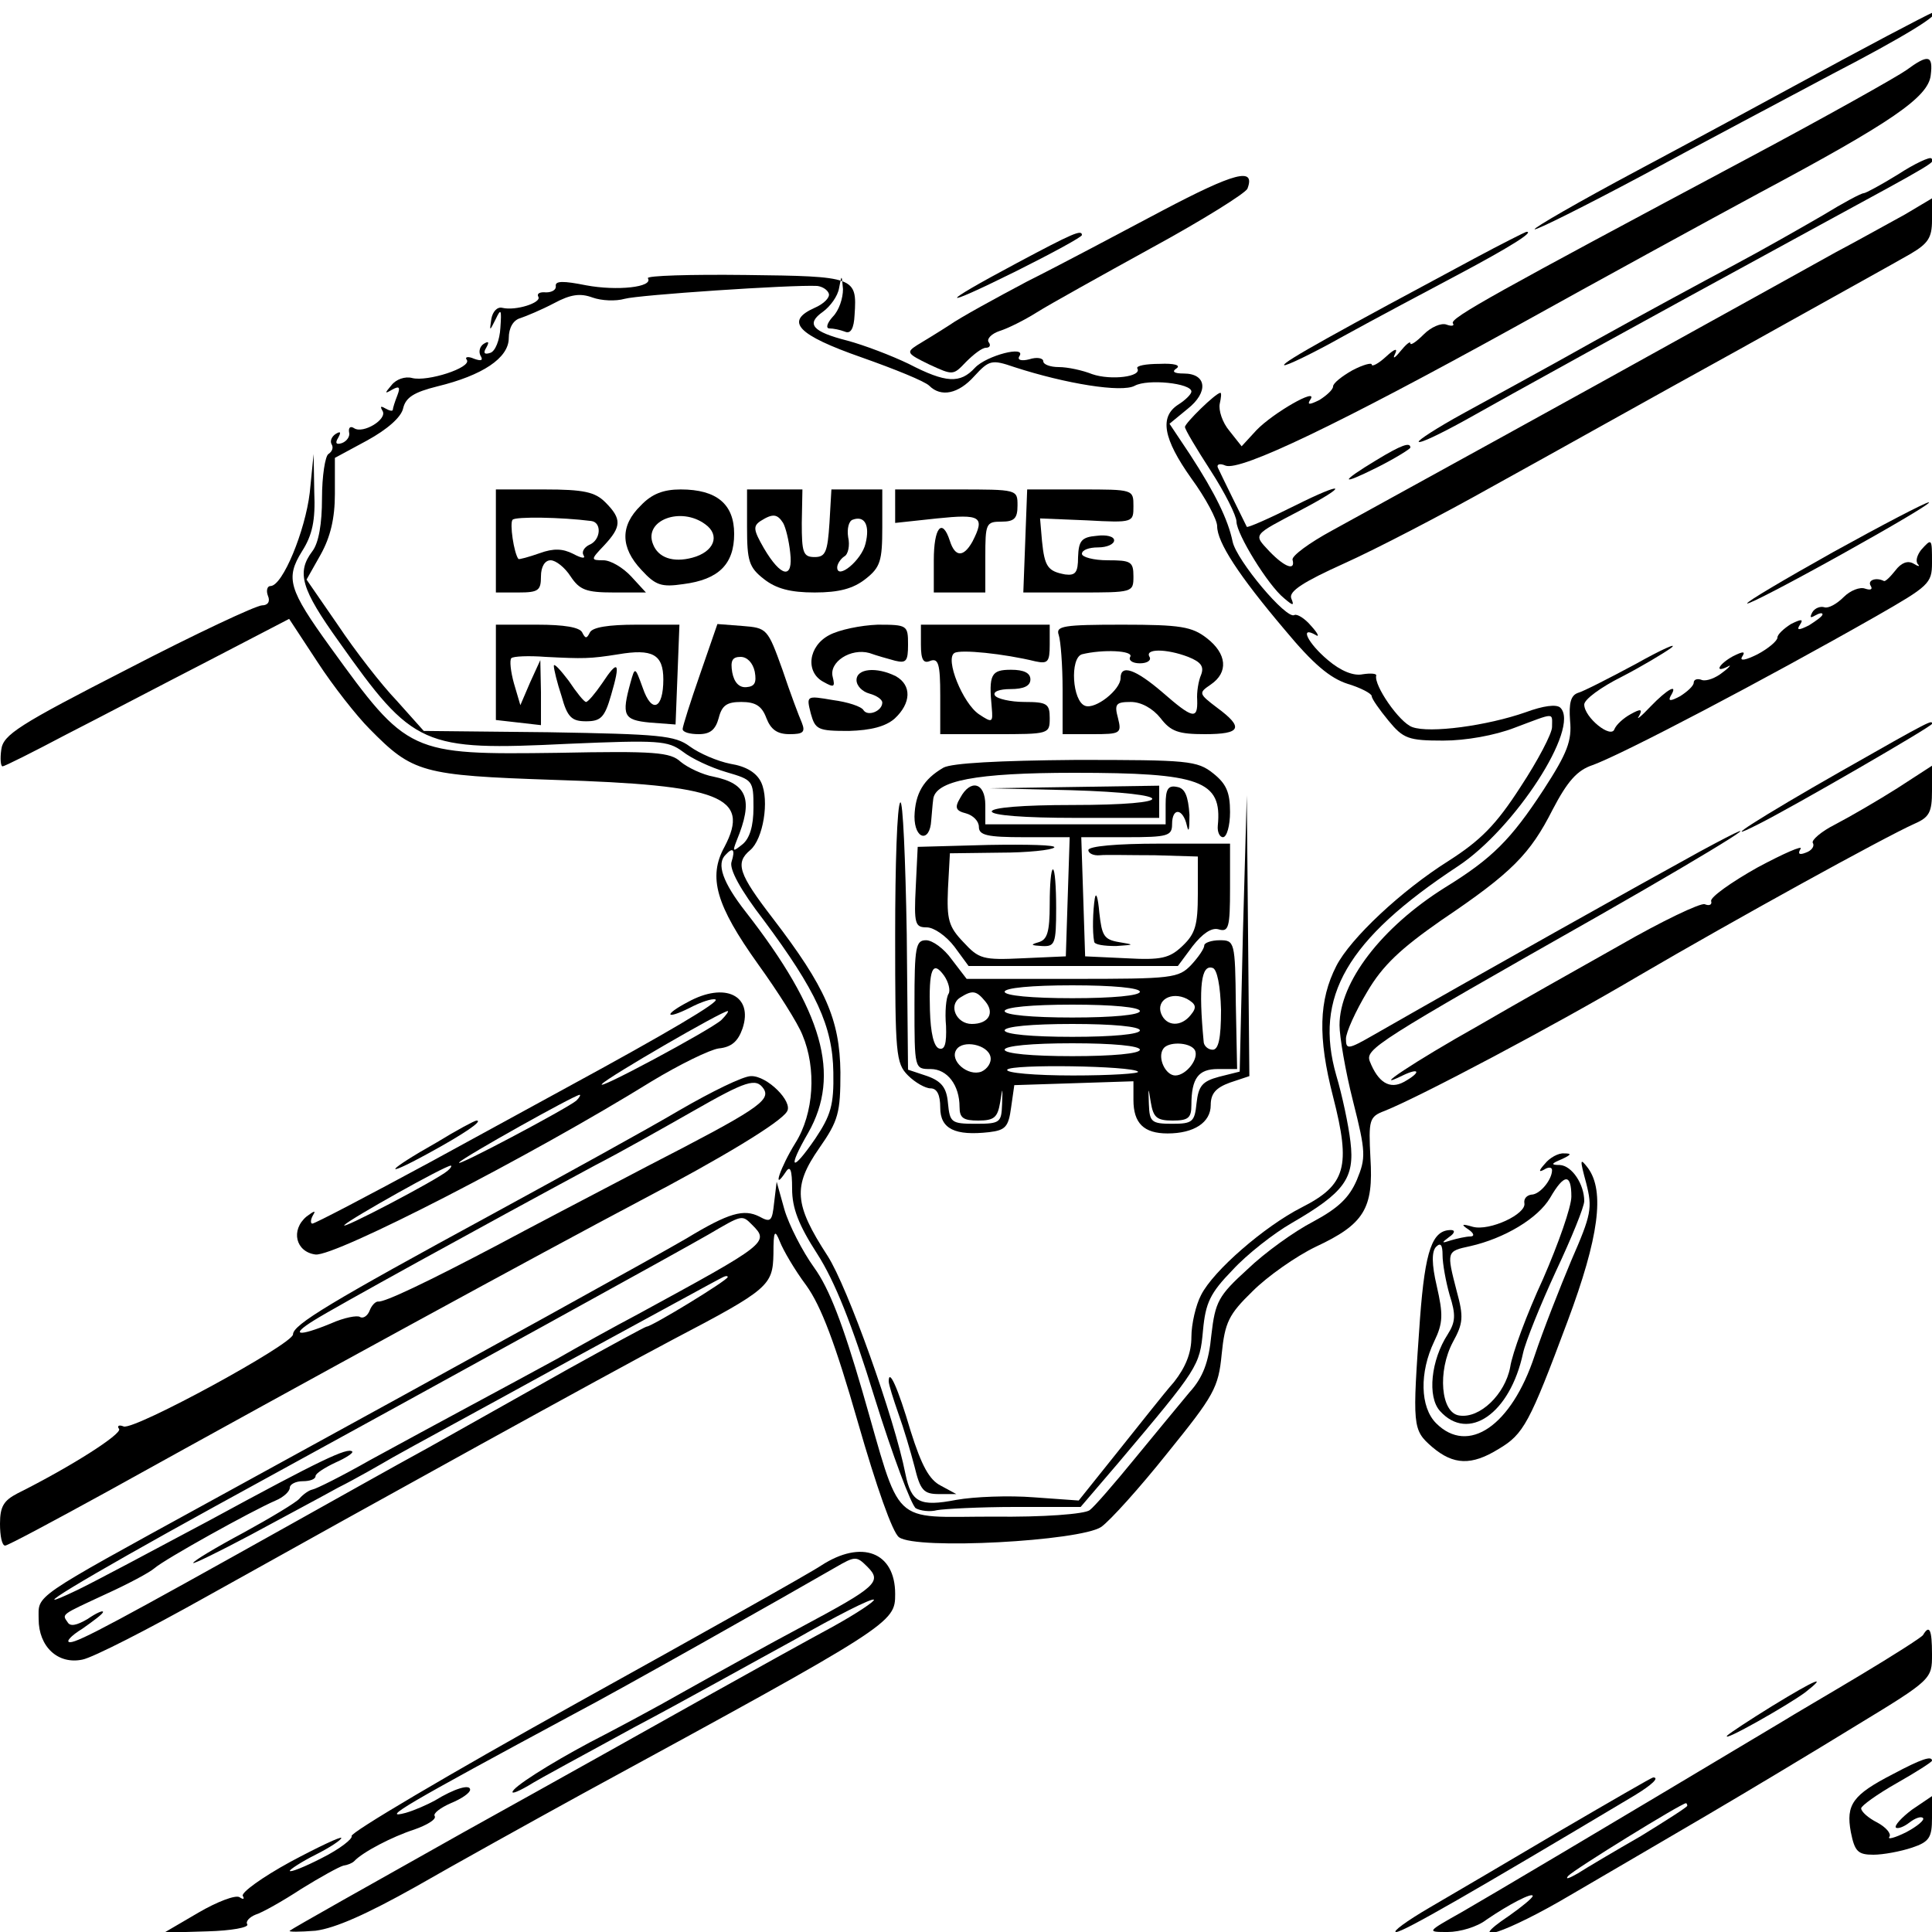 <?xml version="1.0" standalone="no"?>
<!DOCTYPE svg PUBLIC "-//W3C//DTD SVG 20010904//EN"
 "http://www.w3.org/TR/2001/REC-SVG-20010904/DTD/svg10.dtd">
<svg version="1.0" xmlns="http://www.w3.org/2000/svg"
 width="300pt" height="300pt" viewBox="0 0 300 300"
 preserveAspectRatio="xMidYMid meet">
<g transform="translate(0,300) scale(0.1,-0.1)"
fill="#000000" stroke="none">
<path d="M2930 2944 c-36 -19 -101 -54 -145 -78 -44 -24 -153 -83 -243 -131
-90 -48 -161 -89 -159 -91 2 -2 78 36 168 84 90 49 223 119 294 157 110 57
174 96 155 95 -3 -1 -34 -17 -70 -36z"/>
<path d="M2960 2891 c-14 -10 -126 -73 -250 -139 -386 -206 -459 -246 -454
-254 3 -4 -2 -5 -10 -2 -8 3 -24 -4 -35 -15 -12 -12 -21 -18 -21 -14 0 4 -7
-2 -16 -13 -8 -10 -12 -12 -8 -4 5 10 0 9 -14 -4 -12 -11 -22 -16 -22 -12 0 3
-13 0 -30 -9 -16 -9 -30 -20 -30 -25 0 -5 -10 -14 -21 -21 -16 -8 -20 -8 -14
1 12 19 -58 -21 -84 -48 l-23 -25 -19 24 c-11 13 -17 32 -15 42 2 9 3 17 1 17
-7 0 -55 -47 -55 -53 0 -4 18 -34 40 -68 22 -34 40 -70 40 -79 0 -19 49 -99
74 -119 14 -12 16 -12 11 0 -4 11 20 26 82 54 49 22 153 76 233 121 80 44 251
140 380 211 129 72 250 139 267 149 27 16 33 25 33 52 l0 34 -42 -25 c-24 -13
-72 -40 -108 -59 -36 -20 -144 -80 -240 -133 -160 -89 -384 -212 -542 -299
-35 -19 -62 -39 -61 -45 5 -18 -12 -12 -36 13 -25 27 -27 24 49 64 76 40 69
46 -9 7 -40 -20 -74 -35 -75 -33 -2 4 -40 81 -45 92 -2 5 3 7 12 3 23 -9 177
65 447 214 135 75 307 169 383 210 204 109 261 148 265 182 4 32 -4 33 -38 8z"/>
<path d="M2947 2729 c-26 -16 -50 -29 -53 -29 -4 0 -32 -15 -63 -34 -31 -18
-94 -54 -141 -79 -47 -25 -143 -77 -215 -117 -71 -40 -163 -90 -203 -112 -40
-22 -71 -42 -69 -44 2 -3 35 13 73 34 71 40 248 138 549 302 186 101 180 98
174 104 -2 3 -26 -8 -52 -25z"/>
<path d="M1805 2673 c-66 -35 -160 -85 -210 -110 -49 -26 -104 -56 -121 -68
-17 -11 -40 -25 -50 -31 -17 -11 -16 -13 19 -30 37 -17 37 -17 57 4 12 12 25
22 31 22 6 0 8 4 4 9 -3 5 5 13 17 17 13 4 39 17 58 29 19 12 100 57 178 100
79 43 146 85 149 92 13 34 -20 25 -132 -34z"/>
<path d="M1578 2591 c-122 -65 -123 -73 0 -12 56 28 102 53 102 56 0 9 -14 3
-102 -44z"/>
<path d="M2290 2599 c-209 -112 -300 -162 -296 -166 2 -2 44 18 92 45 49 27
130 70 179 96 79 42 119 67 105 66 -3 -1 -39 -19 -80 -41z"/>
<path d="M1006 2568 c9 -14 -48 -20 -96 -11 -35 7 -48 7 -47 -1 1 -6 -6 -10
-15 -10 -10 1 -15 -2 -12 -7 5 -9 -35 -22 -56 -17 -8 2 -15 -6 -17 -17 -3 -20
-3 -20 7 0 8 17 9 14 7 -14 -1 -19 -8 -37 -16 -39 -9 -3 -11 0 -6 8 5 9 4 11
-4 6 -6 -4 -8 -12 -5 -18 5 -8 1 -9 -10 -5 -9 4 -15 3 -11 -2 7 -12 -61 -34
-85 -28 -11 3 -25 -2 -32 -11 -11 -13 -11 -14 1 -7 11 6 13 4 8 -9 -4 -10 -7
-20 -7 -22 0 -3 -5 -2 -12 2 -7 4 -8 3 -4 -4 8 -13 -30 -36 -44 -27 -6 4 -9 1
-8 -6 2 -6 -3 -14 -11 -17 -9 -3 -11 0 -6 8 5 9 4 11 -4 6 -6 -4 -9 -11 -6
-16 3 -5 1 -11 -5 -15 -5 -3 -10 -34 -10 -69 0 -39 -5 -69 -15 -82 -25 -33
-17 -59 41 -140 116 -164 130 -170 356 -159 141 6 155 5 178 -12 14 -11 44
-25 68 -32 41 -12 42 -13 42 -55 0 -29 -6 -48 -17 -57 -15 -12 -16 -12 -9 6
26 63 17 88 -36 99 -17 3 -40 14 -51 23 -16 15 -40 17 -191 14 -230 -3 -233
-2 -353 164 -65 90 -70 107 -44 149 16 25 21 48 19 92 l-1 59 -6 -60 c-7 -59
-42 -145 -61 -145 -5 0 -7 -7 -4 -15 4 -9 0 -15 -9 -15 -9 0 -103 -44 -209
-99 -170 -87 -193 -102 -196 -125 -2 -14 -1 -26 2 -26 3 0 47 22 98 49 51 26
150 78 220 114 l127 66 44 -67 c24 -37 61 -84 81 -104 67 -68 81 -72 286 -79
259 -8 306 -26 265 -104 -26 -47 -13 -91 52 -182 31 -43 62 -92 69 -110 22
-52 18 -122 -11 -168 -23 -37 -37 -78 -15 -45 7 11 10 4 10 -26 0 -30 10 -56
39 -101 27 -42 54 -109 89 -223 28 -90 57 -167 64 -172 7 -4 22 -6 33 -3 11 2
66 5 122 5 l101 0 59 69 c124 147 126 150 131 205 4 43 11 58 46 94 22 24 64
57 92 73 81 47 98 69 91 126 -3 26 -13 73 -22 103 -35 122 16 211 189 325 88
58 190 215 159 246 -6 6 -27 3 -54 -7 -60 -21 -149 -33 -176 -23 -20 7 -60 65
-56 80 1 3 -8 4 -21 2 -14 -3 -34 5 -54 22 -31 26 -45 54 -19 39 6 -4 4 2 -7
14 -10 12 -22 19 -26 17 -12 -8 -90 85 -96 114 -7 34 -27 75 -66 135 l-32 48
28 23 c33 26 30 55 -6 55 -15 0 -19 3 -11 8 7 5 -4 8 -26 7 -22 0 -37 -3 -35
-7 8 -13 -41 -19 -70 -9 -15 6 -38 11 -52 11 -13 0 -24 4 -24 9 0 5 -10 7 -22
3 -12 -3 -19 -1 -15 5 11 17 -51 1 -69 -18 -23 -25 -45 -24 -103 6 -27 13 -69
29 -95 36 -55 14 -65 26 -38 45 11 8 23 24 25 37 4 21 4 21 6 -2 0 -14 -6 -33
-16 -43 -9 -10 -11 -18 -5 -18 6 0 16 -2 24 -5 9 -4 14 5 15 26 4 59 1 60
-169 62 -86 1 -154 -1 -152 -5z m281 -24 c2 -6 -8 -16 -22 -22 -47 -21 -27
-42 73 -77 51 -18 98 -37 105 -44 18 -18 45 -13 70 15 23 25 27 26 62 14 80
-26 167 -40 187 -29 20 11 88 4 88 -9 0 -4 -9 -13 -20 -20 -30 -19 -24 -53 20
-115 22 -30 40 -64 40 -74 0 -25 33 -76 105 -161 44 -53 70 -75 98 -84 20 -6
37 -15 37 -19 0 -4 12 -21 26 -38 23 -28 31 -31 85 -31 35 0 80 8 111 20 64
24 58 24 58 1 0 -10 -22 -52 -49 -93 -38 -59 -62 -83 -112 -115 -73 -46 -152
-120 -174 -163 -27 -53 -29 -110 -5 -203 28 -109 20 -137 -49 -172 -57 -29
-137 -98 -156 -136 -8 -15 -15 -45 -15 -65 0 -25 -9 -47 -27 -70 -16 -18 -55
-68 -88 -109 l-60 -75 -70 5 c-38 3 -92 1 -120 -4 -57 -11 -70 -4 -79 40 -17
87 -90 291 -121 339 -52 80 -54 108 -13 167 30 43 33 55 33 118 -1 82 -23 132
-105 239 -53 69 -59 86 -35 106 20 17 30 77 17 105 -7 15 -23 25 -48 29 -20 4
-48 16 -63 27 -23 17 -46 19 -220 22 l-193 2 -42 47 c-24 25 -65 78 -91 117
l-49 71 22 39 c15 27 22 56 22 94 l0 56 50 27 c31 17 53 36 56 50 4 17 17 25
53 34 70 17 111 44 111 75 0 16 7 28 18 31 9 3 33 13 52 23 26 14 41 16 60 9
14 -5 36 -6 50 -2 21 6 258 22 299 20 8 -1 16 -6 18 -12z m-151 -882 c-4 -11
13 -43 50 -91 81 -109 107 -164 108 -236 1 -51 -4 -67 -28 -103 -37 -54 -44
-48 -11 9 51 90 23 189 -97 343 -36 46 -46 75 -31 89 11 12 15 8 9 -11z"/>
<path d="M770 2160 l0 -80 35 0 c31 0 35 3 35 25 0 15 6 25 15 25 8 0 22 -11
31 -25 14 -21 24 -25 67 -25 l50 0 -23 25 c-13 14 -32 25 -43 25 -20 0 -20 1
1 23 27 29 28 41 2 67 -16 16 -33 20 -95 20 l-75 0 0 -80z m148 31 c17 -2 15
-30 -3 -37 -8 -4 -12 -11 -9 -16 4 -6 -3 -5 -16 2 -16 8 -30 9 -52 1 -17 -6
-32 -10 -33 -9 -7 9 -14 56 -9 61 5 5 75 4 122 -2z"/>
<path d="M995 2215 c-32 -31 -32 -65 1 -100 22 -24 31 -27 65 -22 55 7 79 31
79 78 0 46 -27 69 -83 69 -27 0 -45 -7 -62 -25z m100 -29 c24 -17 14 -43 -20
-52 -30 -8 -53 0 -61 21 -15 37 43 59 81 31z"/>
<path d="M1160 2181 c0 -52 3 -62 26 -80 19 -15 41 -21 79 -21 38 0 60 6 79
21 23 18 26 28 26 80 l0 59 -39 0 -40 0 -3 -52 c-3 -45 -6 -53 -23 -53 -18 0
-20 7 -20 53 l1 52 -43 0 -43 0 0 -59z m56 7 c4 -7 9 -27 11 -46 5 -42 -14
-39 -41 7 -16 28 -17 34 -5 42 19 12 26 11 35 -3z m128 -32 c-6 -26 -44 -57
-44 -37 0 5 5 13 11 17 6 3 9 17 6 30 -2 13 1 25 7 27 19 7 27 -9 20 -37z"/>
<path d="M1390 2214 l0 -26 65 7 c68 7 75 3 55 -36 -14 -25 -27 -24 -35 1 -12
37 -25 21 -25 -30 l0 -50 40 0 40 0 0 55 c0 52 1 55 25 55 20 0 25 5 25 25 0
25 0 25 -95 25 l-95 0 0 -26z"/>
<path d="M1592 2160 l-3 -80 86 0 c84 0 85 0 85 25 0 23 -4 25 -40 25 -22 0
-40 5 -40 10 0 6 11 10 25 10 14 0 25 5 25 11 0 6 -12 9 -27 7 -24 -2 -28 -8
-29 -33 0 -24 -4 -29 -20 -27 -27 5 -32 12 -36 52 l-3 35 73 -3 c72 -4 72 -3
72 22 0 26 0 26 -83 26 l-82 0 -3 -80z"/>
<path d="M770 1956 l0 -74 35 -4 35 -4 0 51 -1 50 -16 -35 -15 -35 -10 34 c-5
18 -7 36 -4 39 3 3 27 4 53 2 59 -3 69 -3 113 4 53 9 70 0 70 -39 0 -46 -18
-54 -32 -13 -12 33 -12 33 -19 8 -14 -51 -11 -58 30 -62 l40 -3 3 77 3 78 -67
0 c-43 0 -68 -4 -72 -12 -5 -10 -7 -10 -12 0 -4 8 -28 12 -70 12 l-64 0 0 -74z"/>
<path d="M1087 1953 c-15 -43 -27 -81 -27 -85 0 -5 11 -8 25 -8 18 0 26 7 31
25 5 20 13 25 35 25 22 0 32 -6 39 -25 7 -18 17 -25 36 -25 21 0 25 3 19 18
-4 9 -18 46 -30 82 -23 64 -24 65 -62 68 l-39 3 -27 -78z m85 4 c3 -17 0 -23
-13 -24 -11 -1 -19 7 -22 23 -3 18 0 24 13 24 10 0 19 -9 22 -23z"/>
<path d="M1288 2014 c-33 -17 -38 -58 -9 -73 16 -9 18 -8 14 8 -6 23 28 45 57
37 11 -4 29 -9 40 -12 17 -4 20 -1 20 25 0 30 -1 31 -47 31 -27 -1 -60 -8 -75
-16z"/>
<path d="M1430 1999 c0 -24 4 -30 15 -25 12 4 15 -5 15 -54 l0 -60 85 0 c84 0
85 0 85 25 0 22 -4 25 -39 25 -22 0 -43 5 -46 10 -4 6 7 10 24 10 21 0 31 5
31 15 0 10 -10 15 -30 15 -31 0 -35 -7 -30 -59 2 -23 1 -24 -20 -10 -25 17
-53 86 -38 95 9 6 77 -1 126 -13 19 -4 22 -1 22 26 l0 31 -100 0 -100 0 0 -31z"/>
<path d="M1644 2014 c3 -9 6 -47 6 -85 l0 -69 46 0 c44 0 46 1 40 25 -6 22 -3
25 20 25 16 0 34 -10 46 -25 16 -21 28 -25 69 -25 56 0 61 10 19 41 -29 22
-29 23 -10 36 28 19 25 48 -6 72 -23 18 -41 21 -131 21 -92 0 -104 -2 -99 -16z
m111 -34 c-3 -5 3 -10 15 -10 12 0 18 5 15 10 -8 13 26 13 60 0 20 -8 25 -15
20 -28 -4 -9 -7 -27 -6 -39 1 -31 -7 -29 -54 12 -42 36 -65 44 -65 22 0 -18
-39 -49 -55 -43 -20 7 -24 74 -5 80 32 8 81 6 75 -4z"/>
<path d="M860 1966 c0 -5 5 -26 12 -47 9 -33 16 -39 38 -39 23 0 29 6 39 41
15 51 11 56 -14 18 -11 -16 -22 -29 -25 -29 -3 0 -15 15 -27 33 -13 17 -23 28
-23 23z"/>
<path d="M1330 1944 c0 -9 9 -18 20 -21 11 -3 20 -9 20 -14 0 -13 -22 -22 -29
-12 -3 6 -25 13 -48 16 -41 7 -41 7 -34 -21 7 -25 11 -27 59 -27 35 1 57 7 71
19 26 24 27 52 2 66 -30 15 -61 12 -61 -6z"/>
<path d="M1465 1808 c-31 -18 -44 -40 -45 -76 0 -36 24 -41 26 -6 1 10 2 25 3
32 2 30 67 42 219 42 196 0 230 -12 223 -82 -1 -10 3 -18 8 -18 6 0 11 18 11
39 0 31 -6 44 -26 60 -25 20 -39 21 -213 21 -121 -1 -193 -5 -206 -12z"/>
<path d="M1491 1761 c-9 -15 -7 -20 9 -24 11 -3 20 -12 20 -21 0 -13 13 -16
70 -16 l71 0 -3 -92 -3 -93 -67 -3 c-62 -3 -68 -1 -92 25 -23 24 -26 35 -24
83 l3 55 78 1 c42 0 80 4 84 8 4 4 -42 5 -102 4 l-110 -3 -3 -62 c-3 -58 -1
-63 17 -63 11 0 30 -13 43 -30 l22 -30 163 0 162 0 23 31 c15 19 29 29 40 26
16 -5 18 3 18 64 l0 69 -110 0 c-66 0 -110 -4 -110 -10 0 -5 8 -9 18 -8 9 1
47 0 85 0 l67 -2 0 -58 c0 -49 -4 -62 -24 -81 -20 -19 -33 -22 -87 -19 l-64 3
-3 93 -3 92 71 0 c63 0 70 2 70 20 0 27 17 25 23 -2 3 -13 4 -5 4 17 -2 29 -7
41 -19 43 -14 3 -18 -3 -18 -27 l0 -31 -140 0 -140 0 0 30 c0 35 -23 41 -39
11z"/>
<path d="M1663 1773 c167 -5 169 -23 2 -23 -77 0 -125 -4 -125 -10 0 -6 50
-10 130 -10 l130 0 0 25 0 25 -132 -2 -133 -2 128 -3z"/>
<path d="M1398 1754 c-5 -4 -8 -97 -8 -206 0 -185 1 -199 20 -218 11 -11 27
-20 35 -20 10 0 15 -10 15 -30 0 -33 23 -44 76 -38 25 3 30 8 34 38 l5 35 93
3 92 3 0 -29 c0 -36 16 -52 53 -52 41 0 67 17 67 44 0 18 8 27 30 35 l30 10
-2 218 -2 218 -6 -214 -5 -215 -32 -8 c-26 -7 -32 -14 -35 -41 -3 -29 -6 -32
-38 -32 -32 0 -35 3 -36 30 -1 28 -1 28 3 3 4 -23 9 -28 34 -28 24 0 29 4 29
24 0 42 11 56 41 56 l30 0 -2 100 c-1 98 -2 100 -25 100 -13 0 -24 -4 -24 -8
0 -5 -9 -18 -20 -30 -20 -21 -29 -22 -185 -22 l-164 0 -23 30 c-12 17 -30 30
-40 30 -16 0 -18 -10 -18 -100 0 -100 0 -100 25 -100 26 0 45 -25 45 -59 0
-17 6 -21 29 -21 25 0 30 5 34 28 4 25 4 25 3 -3 -1 -28 -3 -30 -41 -30 -38 0
-40 2 -43 32 -2 24 -10 34 -32 42 l-30 10 -2 211 c-2 117 -6 208 -10 204z m75
-297 c-4 -6 -6 -29 -4 -50 1 -28 -2 -38 -11 -35 -8 3 -13 24 -14 59 -2 64 4
79 22 54 7 -10 10 -23 7 -28z m423 -25 c0 -45 -4 -62 -13 -62 -7 0 -14 6 -14
13 -8 85 -4 120 14 114 7 -2 12 -28 13 -65z m-126 28 c0 -6 -42 -10 -105 -10
-63 0 -105 4 -105 10 0 6 42 10 105 10 63 0 105 -4 105 -10z m-240 -15 c15
-18 5 -35 -21 -35 -24 0 -37 29 -18 41 19 12 25 11 39 -6z m319 -21 c-15 -19
-38 -18 -46 2 -8 21 16 35 40 23 14 -8 16 -13 6 -25z m-79 6 c0 -6 -42 -10
-105 -10 -63 0 -105 4 -105 10 0 6 42 10 105 10 63 0 105 -4 105 -10z m0 -30
c0 -6 -42 -10 -105 -10 -63 0 -105 4 -105 10 0 6 42 10 105 10 63 0 105 -4
105 -10z m-232 -41 c2 -9 -5 -19 -14 -23 -21 -8 -50 17 -39 34 10 16 49 8 53
-11z m232 11 c0 -6 -42 -10 -105 -10 -63 0 -105 4 -105 10 0 6 42 10 105 10
63 0 105 -4 105 -10z m85 0 c8 -13 -13 -40 -30 -40 -15 0 -28 27 -19 41 7 12
41 11 49 -1z m-88 -34 c4 -3 -42 -6 -101 -6 -59 0 -105 4 -102 9 6 9 194 6
203 -3z"/>
<path d="M1630 1596 c0 -44 -4 -55 -17 -59 -14 -4 -12 -5 5 -6 20 -1 22 3 22
59 0 33 -2 60 -5 60 -3 0 -5 -24 -5 -54z"/>
<path d="M1700 1605 c-3 -19 -4 -52 -1 -67 0 -5 16 -7 34 -7 29 2 29 2 5 6
-24 4 -27 10 -31 46 -2 23 -5 33 -7 22z"/>
<path d="M1380 855 c0 -5 7 -27 15 -50 8 -22 19 -59 25 -82 9 -37 14 -43 38
-43 l27 0 -24 13 c-18 9 -30 31 -47 85 -20 68 -34 98 -34 77z"/>
<path d="M2138 2286 c-58 -35 -58 -41 0 -12 28 14 52 29 52 31 0 9 -14 4 -52
-19z"/>
<path d="M2847 2143 c-75 -42 -136 -78 -134 -80 2 -2 69 33 148 77 79 44 140
80 134 80 -5 0 -72 -35 -148 -77z"/>
<path d="M2983 2146 c-6 -8 -9 -17 -5 -22 4 -4 1 -4 -7 1 -9 5 -19 1 -28 -11
-8 -10 -16 -18 -18 -16 -12 6 -26 1 -20 -8 3 -5 0 -7 -9 -4 -8 3 -23 -3 -33
-13 -11 -11 -24 -18 -30 -16 -6 2 -15 -1 -19 -8 -4 -8 -3 -9 4 -5 7 4 12 5 12
2 0 -3 -10 -10 -21 -17 -16 -8 -20 -8 -14 1 6 9 2 9 -14 1 -11 -7 -21 -16 -21
-21 0 -5 -14 -17 -31 -26 -18 -9 -28 -11 -24 -4 6 9 2 9 -14 1 -22 -12 -30
-27 -8 -16 6 4 3 -1 -8 -9 -11 -9 -25 -14 -32 -12 -7 3 -13 1 -13 -4 0 -5 -10
-14 -21 -21 -15 -8 -19 -8 -15 0 13 21 -5 11 -31 -16 -15 -16 -23 -22 -18 -15
6 11 3 12 -13 3 -11 -6 -22 -16 -25 -23 -5 -16 -47 18 -47 38 0 8 26 27 58 43
31 16 66 37 77 45 11 9 -14 -2 -55 -25 -41 -22 -82 -43 -90 -45 -11 -4 -14
-16 -12 -43 3 -31 -4 -50 -41 -107 -51 -78 -80 -107 -153 -152 -99 -62 -164
-147 -164 -214 0 -17 9 -71 21 -118 20 -79 20 -88 6 -122 -12 -28 -29 -44 -68
-65 -29 -15 -75 -48 -102 -74 -45 -41 -50 -50 -56 -102 -4 -42 -13 -66 -34
-89 -15 -18 -53 -64 -85 -103 -31 -38 -63 -75 -70 -80 -8 -6 -71 -11 -150 -10
-162 0 -141 -19 -203 195 -30 103 -51 159 -75 192 -18 25 -39 66 -46 90 l-12
43 -4 -33 c-3 -28 -5 -31 -23 -21 -24 12 -47 6 -113 -34 -48 -28 -290 -162
-741 -409 -279 -153 -265 -144 -265 -182 0 -43 30 -71 68 -63 16 3 102 47 193
98 274 153 618 343 724 399 149 78 155 84 156 133 0 36 2 39 10 19 5 -13 23
-44 41 -68 23 -32 45 -90 80 -212 29 -101 54 -172 64 -179 27 -20 281 -6 314
16 14 10 60 61 103 115 72 89 79 101 84 153 5 50 11 62 48 98 23 23 67 54 98
69 75 35 90 59 85 138 -3 59 -2 64 22 73 55 22 263 132 395 210 147 86 381
215 428 236 23 10 27 18 27 51 l0 39 -54 -35 c-30 -19 -73 -44 -96 -56 -22
-11 -38 -25 -35 -29 3 -5 -2 -12 -11 -15 -10 -4 -13 -2 -8 6 4 6 -26 -7 -67
-29 -41 -23 -73 -46 -72 -52 2 -6 -3 -8 -10 -5 -7 2 -66 -26 -132 -64 -66 -37
-165 -93 -220 -125 -98 -55 -170 -103 -117 -77 27 13 29 5 2 -10 -22 -12 -40
-1 -53 32 -7 19 8 29 359 228 191 109 289 171 154 98 -93 -51 -341 -190 -507
-285 -40 -23 -43 -23 -43 -6 0 10 15 43 33 73 24 41 52 67 115 111 110 74 138
103 173 172 23 44 38 61 62 69 47 17 266 132 440 231 82 47 87 51 87 83 0 38
0 39 -17 20z m-1815 -1048 c27 -27 24 -29 -178 -139 -36 -19 -92 -50 -125 -69
-33 -18 -94 -51 -135 -73 -41 -22 -111 -60 -155 -84 -44 -25 -84 -45 -90 -46
-5 -1 -14 -7 -20 -14 -5 -6 -45 -30 -87 -53 -43 -23 -78 -44 -78 -47 0 -2 39
17 88 43 48 26 110 59 137 74 28 14 66 36 85 47 19 11 141 77 270 148 129 70
238 130 243 132 4 2 7 2 7 0 0 -5 -118 -77 -126 -77 -2 0 -57 -30 -122 -66
-64 -36 -162 -91 -217 -122 -55 -30 -149 -83 -210 -117 -270 -151 -333 -185
-346 -185 -8 0 1 10 19 21 17 12 32 23 32 26 0 3 -11 -2 -24 -11 -17 -10 -27
-12 -31 -5 -9 13 -11 11 60 44 33 15 67 33 75 40 16 14 151 89 188 105 12 5
22 14 22 20 0 5 9 10 20 10 11 0 20 3 20 8 0 4 14 13 31 21 16 7 28 15 26 17
-7 7 -49 -13 -222 -107 -88 -47 -180 -96 -205 -108 -94 -45 5 15 214 130 396
217 721 396 766 422 53 31 52 31 68 15z"/>
<path d="M2858 1802 c-123 -70 -195 -116 -128 -82 54 27 270 152 270 156 0 6
2 8 -142 -74z"/>
<path d="M1068 1444 c-38 -20 -35 -28 3 -9 17 9 35 15 40 13 8 -3 -77 -53
-226 -134 -22 -12 -119 -65 -216 -118 -98 -53 -180 -96 -184 -96 -3 0 -3 6 1
13 5 8 2 7 -10 -2 -25 -21 -17 -55 14 -59 31 -3 333 152 522 269 43 26 90 49
104 51 20 2 30 11 37 31 17 51 -27 73 -85 41z m52 -28 c-18 -16 -199 -113
-185 -99 10 11 186 113 195 113 2 0 -2 -6 -10 -14z m-225 -125 c-14 -12 -191
-106 -182 -96 8 9 178 104 187 105 2 0 0 -4 -5 -9z m-200 -109 c-16 -14 -171
-95 -160 -84 10 10 156 92 165 92 2 0 0 -4 -5 -8z"/>
<path d="M1055 1276 c-49 -29 -180 -101 -290 -161 -252 -137 -310 -172 -310
-187 0 -15 -246 -149 -263 -143 -7 3 -11 1 -7 -4 4 -8 -74 -58 -158 -100 -21
-11 -27 -20 -27 -47 0 -19 3 -34 8 -34 4 0 75 38 157 83 323 179 673 370 830
453 124 65 217 121 227 138 10 15 -31 56 -56 55 -12 0 -61 -24 -111 -53z m131
33 c11 -18 -12 -33 -181 -120 -88 -46 -191 -100 -230 -121 -110 -58 -179 -91
-188 -89 -4 0 -10 -6 -13 -14 -3 -8 -10 -13 -15 -10 -4 3 -25 -1 -45 -10 -51
-21 -65 -19 -26 5 30 19 257 144 437 241 39 20 106 58 150 83 84 48 99 53 111
35z"/>
<path d="M678 1226 c-78 -44 -88 -58 -13 -17 55 30 86 51 75 51 -3 0 -31 -15
-62 -34z"/>
<path d="M2399 1193 c-10 -11 -10 -14 -1 -9 6 4 12 4 12 -1 0 -15 -19 -38 -32
-38 -7 -1 -12 -6 -11 -13 4 -17 -54 -44 -80 -37 -17 5 -19 4 -7 -4 9 -6 10
-11 3 -11 -6 0 -20 -3 -30 -6 -15 -5 -15 -4 -3 5 9 6 10 11 3 11 -29 0 -40
-31 -48 -137 -12 -169 -12 -173 19 -200 33 -28 61 -29 103 -3 39 23 48 40 107
198 49 131 58 202 32 238 -13 17 -13 14 -3 -23 10 -39 8 -49 -23 -120 -18 -43
-44 -109 -57 -148 -36 -109 -103 -155 -153 -105 -25 25 -26 79 -3 127 14 29
14 42 4 86 -8 34 -8 54 -1 61 7 7 10 3 10 -13 0 -13 5 -41 11 -62 10 -31 9
-42 -3 -61 -26 -40 -32 -97 -12 -119 44 -49 109 -4 129 90 4 18 27 75 51 127
24 51 44 100 44 109 0 26 -19 55 -38 56 -14 0 -14 2 3 9 15 7 16 9 4 9 -9 1
-23 -7 -30 -16z m41 -51 c0 -16 -20 -73 -44 -128 -25 -54 -48 -116 -51 -137
-8 -42 -47 -80 -79 -75 -29 4 -34 69 -10 114 16 29 17 39 6 79 -16 62 -16 62
21 70 53 12 105 43 124 75 22 38 33 38 33 2z"/>
<path d="M1275 569 c-16 -11 -189 -108 -382 -215 -194 -108 -350 -200 -347
-205 2 -4 -18 -20 -46 -34 -27 -14 -50 -23 -50 -20 0 2 18 14 40 25 22 11 40
23 40 26 0 3 -36 -14 -79 -37 -44 -24 -77 -48 -74 -53 3 -5 1 -6 -5 -2 -6 4
-35 -7 -64 -24 l-53 -31 67 2 c37 1 65 6 62 11 -3 4 3 11 13 15 10 3 42 21 71
40 29 18 58 34 65 36 7 1 14 4 17 7 13 14 59 38 93 49 20 7 35 16 32 21 -3 4
9 13 25 20 17 7 30 16 30 21 0 9 -24 2 -55 -17 -11 -6 -31 -15 -45 -19 -41
-11 0 13 262 154 67 35 327 182 405 227 31 18 33 18 50 1 23 -23 14 -31 -102
-93 -49 -26 -130 -71 -180 -99 -49 -28 -106 -58 -125 -68 -63 -32 -129 -72
-142 -86 -7 -8 3 -5 22 6 19 12 94 52 165 91 72 38 183 100 249 136 65 37 120
65 123 62 2 -2 -26 -21 -64 -42 -37 -20 -122 -67 -188 -104 -66 -37 -239 -134
-385 -215 -146 -82 -267 -150 -270 -153 -3 -2 15 -2 40 0 31 4 80 26 155 68
61 35 178 100 260 145 483 263 485 265 485 310 0 65 -52 85 -115 44z"/>
<path d="M2986 461 c-3 -4 -47 -32 -97 -62 -50 -30 -105 -62 -121 -72 -296
-177 -453 -270 -498 -296 -55 -31 -55 -31 -22 -31 19 0 46 8 60 19 35 24 72
43 72 37 0 -3 -17 -17 -37 -31 -73 -49 -3 -26 95 32 53 31 149 87 212 124 63
37 168 100 233 140 117 71 117 72 117 110 0 39 -4 47 -14 30z m-366 -265 c0
-2 -33 -23 -72 -47 -40 -23 -84 -49 -98 -58 -14 -8 -20 -10 -15 -4 9 10 176
113 183 113 1 0 2 -2 2 -4z"/>
<path d="M2752 351 c-34 -21 -66 -42 -70 -46 -10 -12 94 47 121 67 37 29 16
20 -51 -21z"/>
<path d="M2939 245 c-62 -32 -73 -47 -65 -90 6 -30 11 -35 35 -35 15 0 42 5
60 11 27 9 31 16 31 46 l0 34 -31 -21 c-16 -12 -28 -25 -25 -28 3 -2 12 1 21
8 9 7 18 10 21 7 3 -3 -9 -13 -26 -22 -18 -9 -30 -12 -26 -7 3 5 -6 15 -19 22
-14 7 -25 17 -25 22 0 4 25 22 55 39 30 17 55 33 55 35 0 8 -16 3 -61 -21z"/>
<path d="M2424 158 c-76 -45 -168 -99 -204 -120 -36 -21 -59 -38 -52 -38 11 0
117 61 370 212 28 17 39 28 29 28 -2 0 -66 -37 -143 -82z"/>
</g>
</svg>
